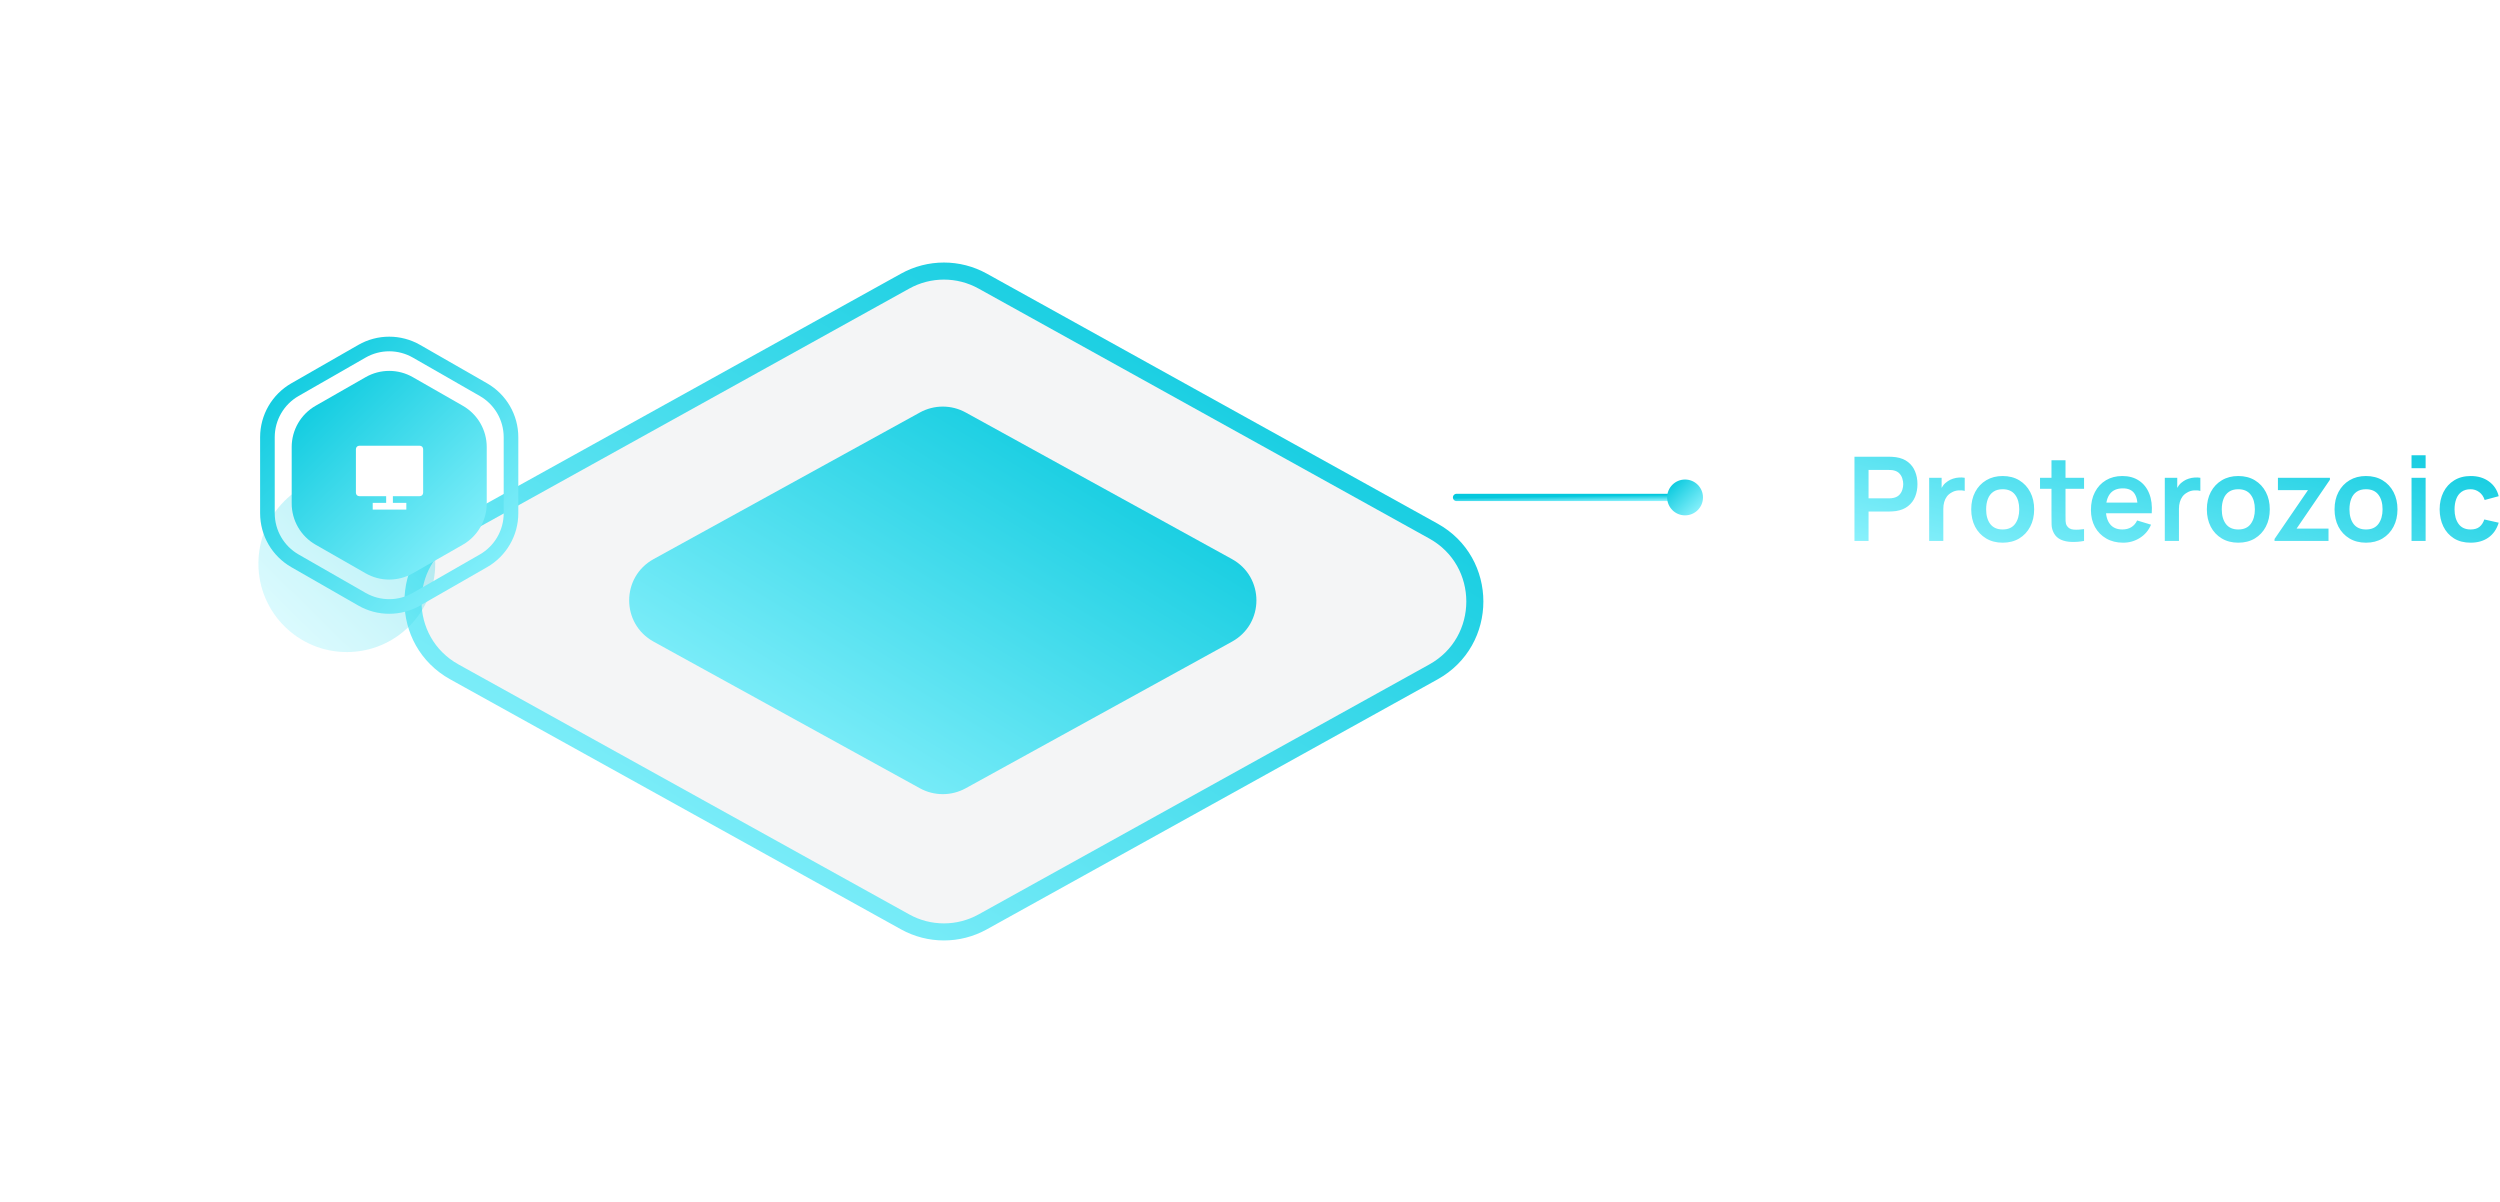 <svg width="684" height="329" viewBox="0 0 684 329" fill="none" xmlns="http://www.w3.org/2000/svg">
    <path d="M460.42 136.1H398.516" stroke="url(#paint0_linear_0_1)" stroke-width="2" stroke-linecap="round"/>
    <circle r="4.903" transform="matrix(-1 0 0 1 461.033 136.101)" fill="url(#paint1_linear_0_1)"/>
    <g filter="url(#filter0_dd_0_1)">
        <path fill-rule="evenodd" clip-rule="evenodd" d="M242.645 222.227L119.319 153.832C104.219 145.459 104.219 123.679 119.319 115.306L242.645 46.91C249.247 43.248 257.263 43.248 263.865 46.91L387.192 115.306C402.291 123.679 402.291 145.459 387.192 153.832L263.865 222.227C257.263 225.888 249.247 225.888 242.645 222.227Z" fill="#F4F5F6" stroke="url(#paint2_linear_0_1)" stroke-width="4.667" stroke-miterlimit="8"/>
        <path fill-rule="evenodd" clip-rule="evenodd" d="M246.681 185.669L173.83 145.559C164.911 140.648 164.911 127.876 173.83 122.965L246.681 82.856C250.581 80.708 255.315 80.708 259.216 82.856L332.067 122.965C340.986 127.876 340.986 140.648 332.067 145.559L259.216 185.669C255.315 187.816 250.581 187.816 246.681 185.669Z" fill="url(#paint3_linear_0_1)"/>
    </g>
    <path d="M507.382 148V124.96H516.902C517.126 124.96 517.414 124.971 517.766 124.992C518.118 125.003 518.443 125.035 518.742 125.088C520.075 125.291 521.174 125.733 522.038 126.416C522.912 127.099 523.558 127.963 523.974 129.008C524.4 130.043 524.614 131.195 524.614 132.464C524.614 133.723 524.4 134.875 523.974 135.92C523.547 136.955 522.896 137.813 522.022 138.496C521.158 139.179 520.064 139.621 518.742 139.824C518.443 139.867 518.112 139.899 517.75 139.92C517.398 139.941 517.115 139.952 516.902 139.952H511.238V148H507.382ZM511.238 136.352H516.742C516.955 136.352 517.195 136.341 517.462 136.32C517.728 136.299 517.974 136.256 518.198 136.192C518.838 136.032 519.339 135.749 519.702 135.344C520.075 134.939 520.336 134.48 520.486 133.968C520.646 133.456 520.726 132.955 520.726 132.464C520.726 131.973 520.646 131.472 520.486 130.96C520.336 130.437 520.075 129.973 519.702 129.568C519.339 129.163 518.838 128.88 518.198 128.72C517.974 128.656 517.728 128.619 517.462 128.608C517.195 128.587 516.955 128.576 516.742 128.576H511.238V136.352ZM527.819 148V130.72H531.227V134.928L530.811 134.384C531.024 133.808 531.307 133.285 531.659 132.816C532.022 132.336 532.454 131.941 532.955 131.632C533.382 131.344 533.851 131.12 534.363 130.96C534.886 130.789 535.419 130.688 535.963 130.656C536.507 130.613 537.035 130.635 537.547 130.72V134.32C537.035 134.171 536.443 134.123 535.771 134.176C535.11 134.229 534.512 134.416 533.979 134.736C533.446 135.024 533.008 135.392 532.667 135.84C532.336 136.288 532.091 136.8 531.931 137.376C531.771 137.941 531.691 138.555 531.691 139.216V148H527.819ZM547.92 148.48C546.192 148.48 544.683 148.091 543.392 147.312C542.101 146.533 541.099 145.461 540.384 144.096C539.68 142.72 539.328 141.141 539.328 139.36C539.328 137.547 539.691 135.957 540.416 134.592C541.141 133.227 542.149 132.16 543.44 131.392C544.731 130.624 546.224 130.24 547.92 130.24C549.659 130.24 551.173 130.629 552.464 131.408C553.755 132.187 554.757 133.264 555.472 134.64C556.187 136.005 556.544 137.579 556.544 139.36C556.544 141.152 556.181 142.736 555.456 144.112C554.741 145.477 553.739 146.549 552.448 147.328C551.157 148.096 549.648 148.48 547.92 148.48ZM547.92 144.864C549.456 144.864 550.597 144.352 551.344 143.328C552.091 142.304 552.464 140.981 552.464 139.36C552.464 137.685 552.085 136.352 551.328 135.36C550.571 134.357 549.435 133.856 547.92 133.856C546.885 133.856 546.032 134.091 545.36 134.56C544.699 135.019 544.208 135.664 543.888 136.496C543.568 137.317 543.408 138.272 543.408 139.36C543.408 141.035 543.787 142.373 544.544 143.376C545.312 144.368 546.437 144.864 547.92 144.864ZM570.197 148C569.056 148.213 567.936 148.304 566.837 148.272C565.749 148.251 564.773 148.053 563.909 147.68C563.045 147.296 562.389 146.693 561.941 145.872C561.546 145.125 561.338 144.363 561.317 143.584C561.296 142.805 561.285 141.925 561.285 140.944V125.92H565.125V140.72C565.125 141.413 565.13 142.021 565.141 142.544C565.162 143.067 565.274 143.493 565.477 143.824C565.861 144.464 566.474 144.821 567.317 144.896C568.16 144.971 569.12 144.928 570.197 144.768V148ZM558.149 133.744V130.72H570.197V133.744H558.149ZM580.894 148.48C579.145 148.48 577.609 148.101 576.286 147.344C574.963 146.587 573.929 145.536 573.182 144.192C572.446 142.848 572.078 141.301 572.078 139.552C572.078 137.664 572.441 136.027 573.166 134.64C573.891 133.243 574.899 132.16 576.19 131.392C577.481 130.624 578.974 130.24 580.67 130.24C582.462 130.24 583.982 130.661 585.23 131.504C586.489 132.336 587.422 133.515 588.03 135.04C588.638 136.565 588.867 138.363 588.718 140.432H584.894V139.024C584.883 137.147 584.553 135.776 583.902 134.912C583.251 134.048 582.227 133.616 580.83 133.616C579.251 133.616 578.078 134.107 577.31 135.088C576.542 136.059 576.158 137.483 576.158 139.36C576.158 141.109 576.542 142.464 577.31 143.424C578.078 144.384 579.198 144.864 580.67 144.864C581.619 144.864 582.435 144.656 583.118 144.24C583.811 143.813 584.345 143.2 584.718 142.4L588.526 143.552C587.865 145.109 586.841 146.32 585.454 147.184C584.078 148.048 582.558 148.48 580.894 148.48ZM574.942 140.432V137.52H586.83V140.432H574.942ZM592.288 148V130.72H595.696V134.928L595.28 134.384C595.493 133.808 595.776 133.285 596.128 132.816C596.491 132.336 596.923 131.941 597.424 131.632C597.851 131.344 598.32 131.12 598.832 130.96C599.355 130.789 599.888 130.688 600.432 130.656C600.976 130.613 601.504 130.635 602.016 130.72V134.32C601.504 134.171 600.912 134.123 600.24 134.176C599.579 134.229 598.981 134.416 598.448 134.736C597.915 135.024 597.477 135.392 597.136 135.84C596.805 136.288 596.56 136.8 596.4 137.376C596.24 137.941 596.16 138.555 596.16 139.216V148H592.288ZM612.389 148.48C610.661 148.48 609.151 148.091 607.861 147.312C606.57 146.533 605.567 145.461 604.853 144.096C604.149 142.72 603.797 141.141 603.797 139.36C603.797 137.547 604.159 135.957 604.885 134.592C605.61 133.227 606.618 132.16 607.909 131.392C609.199 130.624 610.693 130.24 612.389 130.24C614.127 130.24 615.642 130.629 616.933 131.408C618.223 132.187 619.226 133.264 619.941 134.64C620.655 136.005 621.013 137.579 621.013 139.36C621.013 141.152 620.65 142.736 619.925 144.112C619.21 145.477 618.207 146.549 616.917 147.328C615.626 148.096 614.117 148.48 612.389 148.48ZM612.389 144.864C613.925 144.864 615.066 144.352 615.813 143.328C616.559 142.304 616.933 140.981 616.933 139.36C616.933 137.685 616.554 136.352 615.797 135.36C615.039 134.357 613.903 133.856 612.389 133.856C611.354 133.856 610.501 134.091 609.829 134.56C609.167 135.019 608.677 135.664 608.357 136.496C608.037 137.317 607.877 138.272 607.877 139.36C607.877 141.035 608.255 142.373 609.013 143.376C609.781 144.368 610.906 144.864 612.389 144.864ZM622.313 148V147.472L631.465 134.096H623.241V130.72H637.465V131.264L628.345 144.624H637.081V148H622.313ZM647.326 148.48C645.598 148.48 644.089 148.091 642.798 147.312C641.507 146.533 640.505 145.461 639.79 144.096C639.086 142.72 638.734 141.141 638.734 139.36C638.734 137.547 639.097 135.957 639.822 134.592C640.547 133.227 641.555 132.16 642.846 131.392C644.137 130.624 645.63 130.24 647.326 130.24C649.065 130.24 650.579 130.629 651.87 131.408C653.161 132.187 654.163 133.264 654.878 134.64C655.593 136.005 655.95 137.579 655.95 139.36C655.95 141.152 655.587 142.736 654.862 144.112C654.147 145.477 653.145 146.549 651.854 147.328C650.563 148.096 649.054 148.48 647.326 148.48ZM647.326 144.864C648.862 144.864 650.003 144.352 650.75 143.328C651.497 142.304 651.87 140.981 651.87 139.36C651.87 137.685 651.491 136.352 650.734 135.36C649.977 134.357 648.841 133.856 647.326 133.856C646.291 133.856 645.438 134.091 644.766 134.56C644.105 135.019 643.614 135.664 643.294 136.496C642.974 137.317 642.814 138.272 642.814 139.36C642.814 141.035 643.193 142.373 643.95 143.376C644.718 144.368 645.843 144.864 647.326 144.864ZM659.795 128.096V124.56H663.651V128.096H659.795ZM659.795 148V130.72H663.651V148H659.795ZM675.948 148.48C674.167 148.48 672.647 148.085 671.388 147.296C670.129 146.496 669.164 145.408 668.492 144.032C667.831 142.656 667.495 141.099 667.484 139.36C667.495 137.589 667.841 136.021 668.524 134.656C669.217 133.28 670.199 132.203 671.468 131.424C672.737 130.635 674.247 130.24 675.996 130.24C677.959 130.24 679.617 130.736 680.972 131.728C682.337 132.709 683.228 134.053 683.644 135.76L679.804 136.8C679.505 135.872 679.009 135.152 678.316 134.64C677.623 134.117 676.833 133.856 675.948 133.856C674.945 133.856 674.119 134.096 673.468 134.576C672.817 135.045 672.337 135.696 672.028 136.528C671.719 137.36 671.564 138.304 671.564 139.36C671.564 141.003 671.932 142.331 672.668 143.344C673.404 144.357 674.497 144.864 675.948 144.864C676.972 144.864 677.777 144.629 678.364 144.16C678.961 143.691 679.409 143.013 679.708 142.128L683.644 143.008C683.111 144.768 682.177 146.123 680.844 147.072C679.511 148.011 677.879 148.48 675.948 148.48Z" fill="url(#paint4_linear_0_1)"/>
    <g opacity="0.3" filter="url(#filter1_f_0_1)">
        <circle cx="94.891" cy="154.214" r="24.19" fill="url(#paint5_linear_0_1)"/>
    </g>
    <path d="M99.028 96.102L80.706 106.608C76.043 109.281 73.167 114.245 73.167 119.62L73.167 140.427C73.167 145.802 76.043 150.766 80.706 153.44L99.028 163.945C103.649 166.595 109.329 166.595 113.95 163.945L132.272 153.44C136.935 150.766 139.811 145.802 139.811 140.427V119.62C139.811 114.245 136.935 109.281 132.272 106.608L113.95 96.102C109.329 93.453 103.649 93.453 99.028 96.102Z" stroke="url(#paint6_linear_0_1)" stroke-width="4"/>
    <path d="M112.944 103.191C108.945 100.903 104.033 100.903 100.034 103.191L86.352 111.017C82.305 113.332 79.807 117.638 79.807 122.301V137.746C79.807 142.409 82.305 146.715 86.352 149.03L100.034 156.857C104.033 159.144 108.945 159.144 112.944 156.857L126.626 149.03C130.673 146.715 133.171 142.409 133.171 137.746V122.301C133.171 117.638 130.673 113.332 126.626 111.017L112.944 103.191Z" fill="url(#paint7_linear_0_1)"/>
    <path d="M107.494 135.753V137.592H111.173V139.432H101.975V137.592H105.654V135.753H98.289C98.168 135.752 98.049 135.728 97.937 135.681C97.826 135.634 97.725 135.565 97.64 135.479C97.555 135.393 97.489 135.291 97.443 135.179C97.398 135.067 97.375 134.947 97.376 134.827V122.882C97.376 122.371 97.795 121.956 98.289 121.956H114.86C115.364 121.956 115.772 122.369 115.772 122.882V134.827C115.772 135.338 115.354 135.753 114.86 135.753H107.494V135.753Z" fill="white"/>
    <defs>
        <filter id="filter0_dd_0_1" x="39.661" y="0.83" width="437.188" height="327.476" filterUnits="userSpaceOnUse" color-interpolation-filters="sRGB">
            <feFlood flood-opacity="0" result="BackgroundImageFix"/>
            <feColorMatrix in="SourceAlpha" type="matrix" values="0 0 0 0 0 0 0 0 0 0 0 0 0 0 0 0 0 0 127 0" result="hardAlpha"/>
            <feOffset dx="5" dy="30"/>
            <feGaussianBlur stdDeviation="35.5"/>
            <feColorMatrix type="matrix" values="0 0 0 0 0.078 0 0 0 0 0.145 0 0 0 0 0.247 0 0 0 0.08 0"/>
            <feBlend mode="normal" in2="BackgroundImageFix" result="effect1_dropShadow_0_1"/>
            <feColorMatrix in="SourceAlpha" type="matrix" values="0 0 0 0 0 0 0 0 0 0 0 0 0 0 0 0 0 0 127 0" result="hardAlpha"/>
            <feOffset/>
            <feGaussianBlur stdDeviation="0.5"/>
            <feColorMatrix type="matrix" values="0 0 0 0 0.047 0 0 0 0 0.102 0 0 0 0 0.294 0 0 0 0.1 0"/>
            <feBlend mode="normal" in2="effect1_dropShadow_0_1" result="effect2_dropShadow_0_1"/>
            <feBlend mode="normal" in="SourceGraphic" in2="effect2_dropShadow_0_1" result="shape"/>
        </filter>
        <filter id="filter1_f_0_1" x="0.7" y="60.024" width="188.381" height="188.381" filterUnits="userSpaceOnUse" color-interpolation-filters="sRGB">
            <feFlood flood-opacity="0" result="BackgroundImageFix"/>
            <feBlend mode="normal" in="SourceGraphic" in2="BackgroundImageFix" result="shape"/>
            <feGaussianBlur stdDeviation="35" result="effect1_foregroundBlur_0_1"/>
        </filter>
        <linearGradient id="paint0_linear_0_1" x1="402.127" y1="136.159" x2="402.155" y2="137.942" gradientUnits="userSpaceOnUse">
            <stop offset="0.026" stop-color="#05C8DD"/>
            <stop offset="1" stop-color="#96F5FF"/>
        </linearGradient>
        <linearGradient id="paint1_linear_0_1" x1="9.235" y1="0.572" x2="0.49" y2="9.48" gradientUnits="userSpaceOnUse">
            <stop offset="0.026" stop-color="#05C8DD"/>
            <stop offset="1" stop-color="#96F5FF"/>
        </linearGradient>
        <linearGradient id="paint2_linear_0_1" x1="381.569" y1="54.711" x2="238.093" y2="289.554" gradientUnits="userSpaceOnUse">
            <stop offset="0.026" stop-color="#05C8DD"/>
            <stop offset="1" stop-color="#96F5FF"/>
        </linearGradient>
        <linearGradient id="paint3_linear_0_1" x1="328.746" y1="87.43" x2="244.885" y2="225.694" gradientUnits="userSpaceOnUse">
            <stop offset="0.026" stop-color="#05C8DD"/>
            <stop offset="1" stop-color="#96F5FF"/>
        </linearGradient>
        <linearGradient id="paint4_linear_0_1" x1="674.642" y1="116.567" x2="656.835" y2="190.774" gradientUnits="userSpaceOnUse">
            <stop offset="0.026" stop-color="#05C8DD"/>
            <stop offset="1" stop-color="#96F5FF"/>
        </linearGradient>
        <linearGradient id="paint5_linear_0_1" x1="116.259" y1="132.846" x2="73.119" y2="176.792" gradientUnits="userSpaceOnUse">
            <stop offset="0.026" stop-color="#05C8DD"/>
            <stop offset="1" stop-color="#96F5FF"/>
        </linearGradient>
        <linearGradient id="paint6_linear_0_1" x1="70.461" y1="94.245" x2="142.684" y2="168.328" gradientUnits="userSpaceOnUse">
            <stop offset="0.026" stop-color="#05C8DD"/>
            <stop offset="1" stop-color="#96F5FF"/>
        </linearGradient>
        <linearGradient id="paint7_linear_0_1" x1="79.274" y1="103.06" x2="133.699" y2="159.018" gradientUnits="userSpaceOnUse">
            <stop offset="0.026" stop-color="#05C8DD"/>
            <stop offset="1" stop-color="#96F5FF"/>
        </linearGradient>
    </defs>
</svg>
